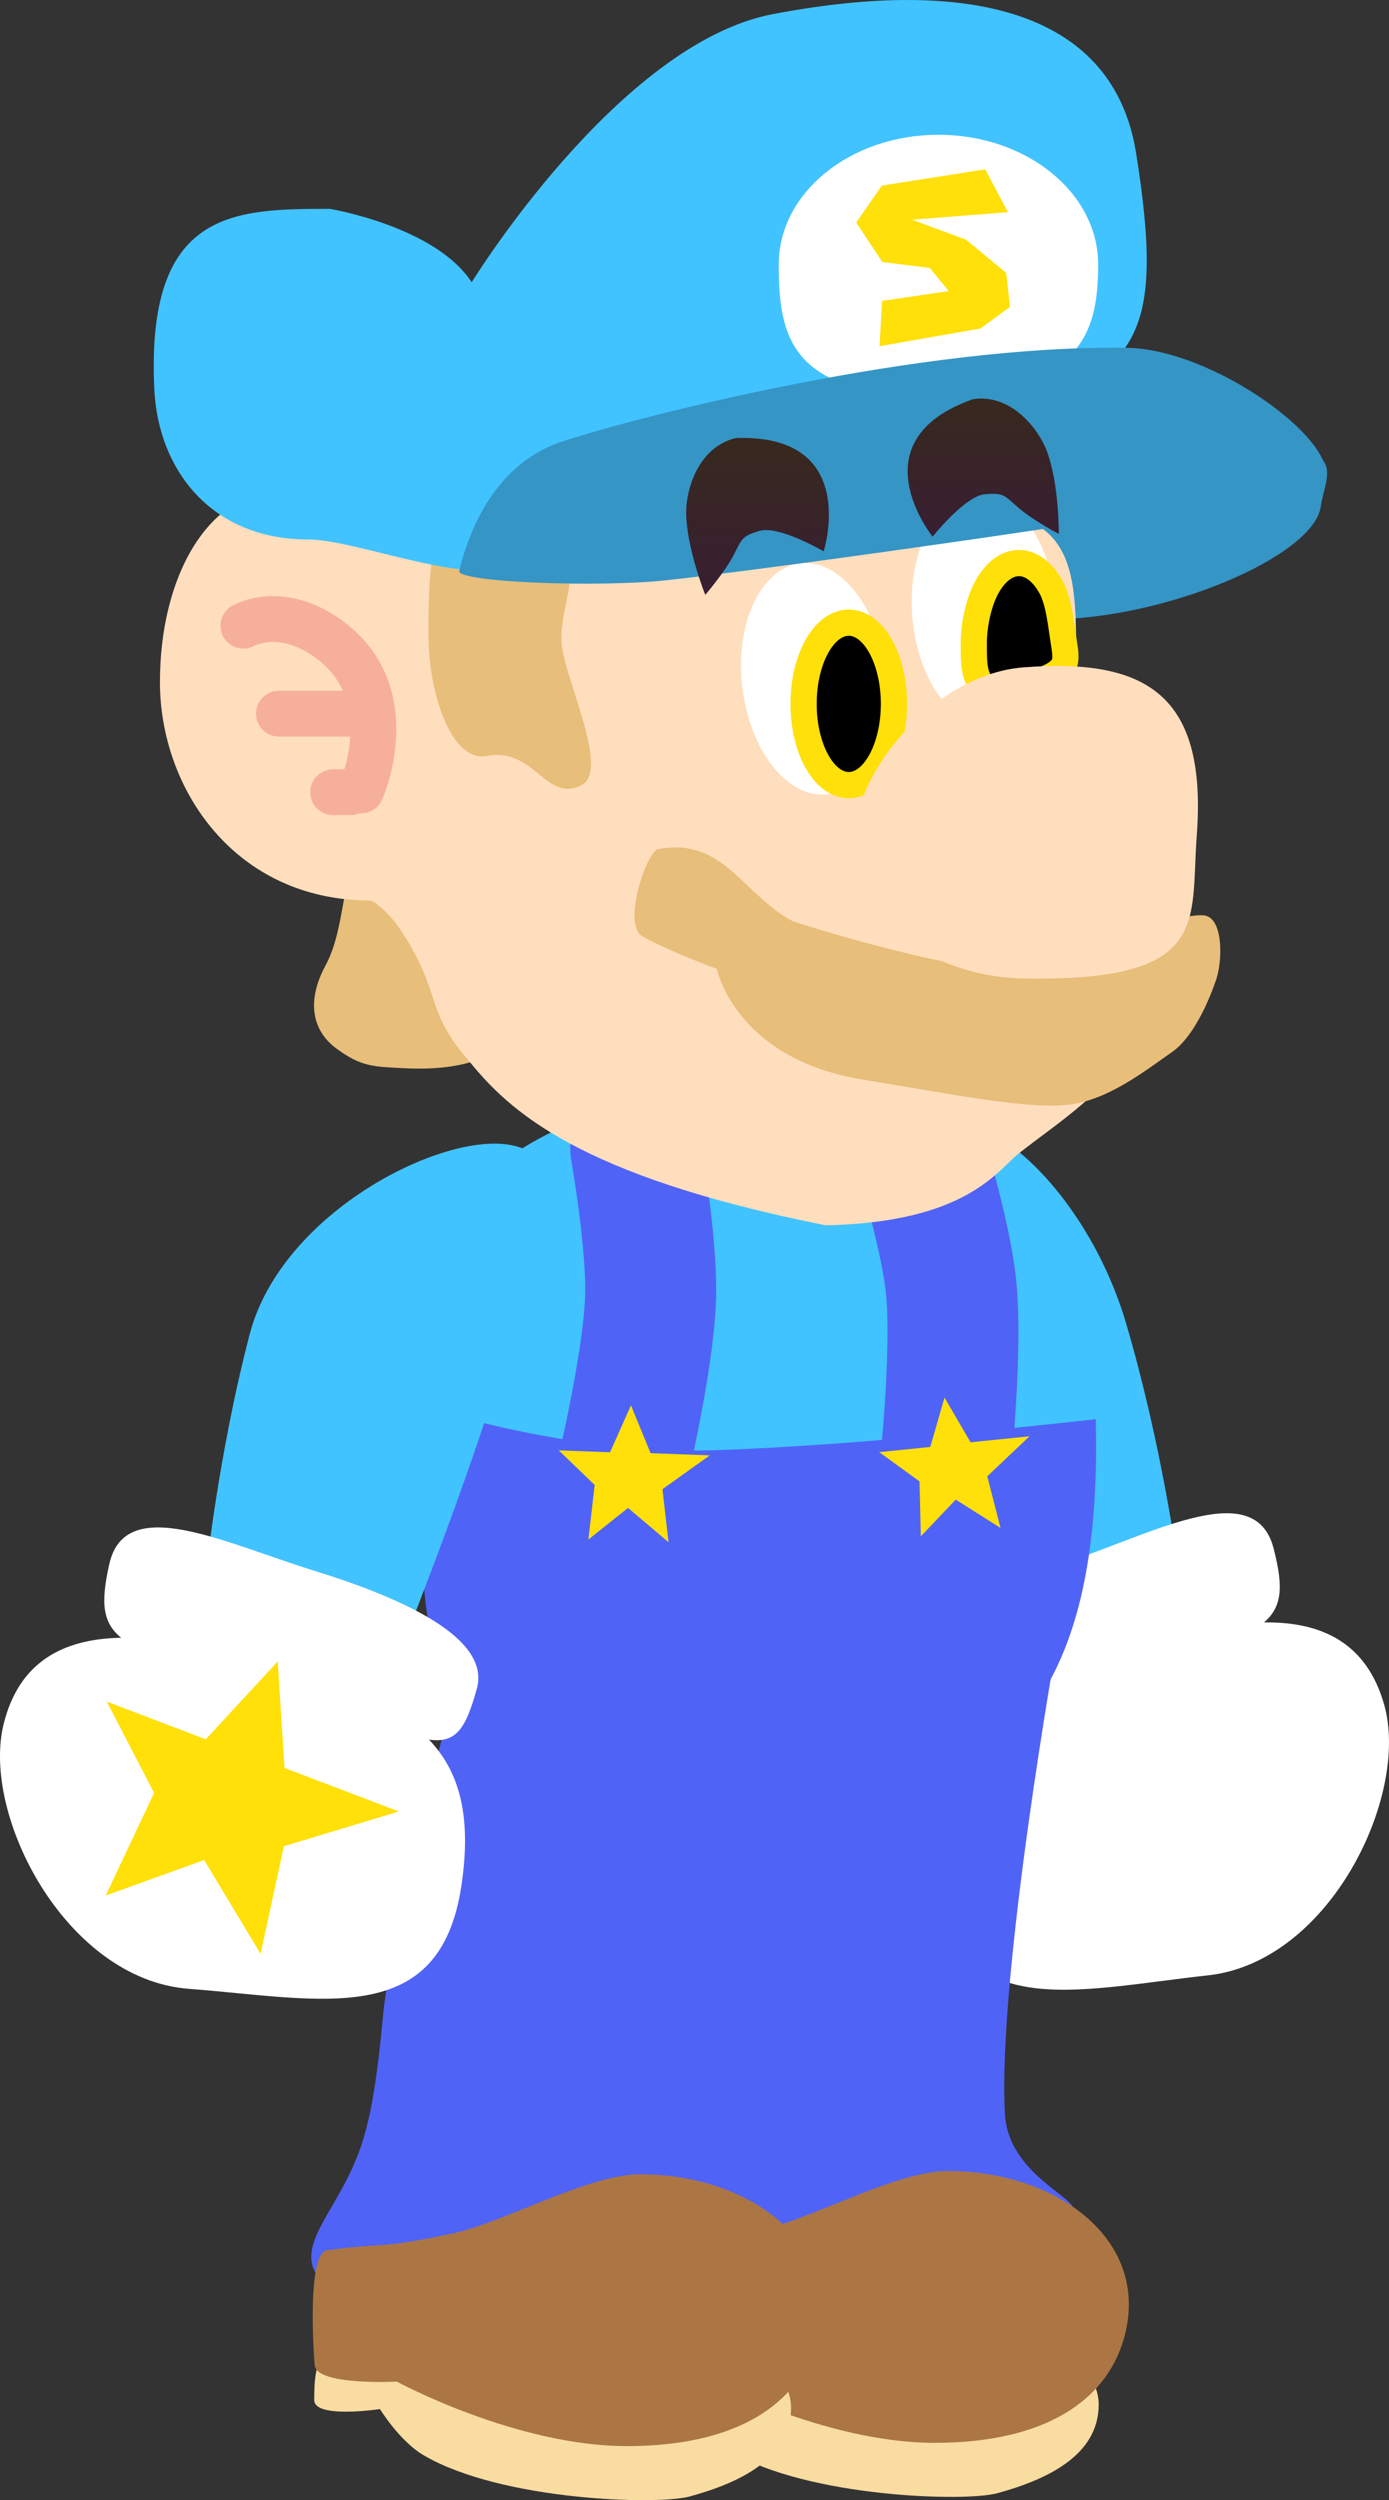 <svg version="1.1" xmlns="http://www.w3.org/2000/svg" xmlns:xlink="http://www.w3.org/1999/xlink" width="106.1" height="190.864" viewBox="0,0,106.1,190.864"><rect x="0" y="0" width="106.1" height="190.864" fill="#333333" stroke="none"/><defs><linearGradient x1="244.879" y1="118.595" x2="244.879" y2="130.576" gradientUnits="userSpaceOnUse" id="color-1"><stop offset="0" stop-color="#38291e"/><stop offset="1" stop-color="#381e32"/></linearGradient><linearGradient x1="262.121" y1="115.592" x2="262.121" y2="126.137" gradientUnits="userSpaceOnUse" id="color-2"><stop offset="0" stop-color="#38291e"/><stop offset="1" stop-color="#381e32"/></linearGradient></defs><g transform="translate(-187.016,-85.165)"><g data-paper-data="{&quot;isPaintingLayer&quot;:true}" fill-rule="nonzero" stroke-linejoin="miter" stroke-miterlimit="10" stroke-dasharray="" stroke-dashoffset="0" style="mix-blend-mode: normal"><g data-paper-data="{&quot;origPos&quot;:null,&quot;origRot&quot;:0}" stroke="none" stroke-width="0" stroke-linecap="butt"><g data-paper-data="{&quot;origPos&quot;:null,&quot;index&quot;:null,&quot;origRot&quot;:0}"><path d="M257.761,170.775c5.098,-1.507 12.506,6.057 15.265,15.392c2.759,9.335 3.988,18.62 3.988,18.62l-15.246,4.697c0,0 -6.101,-14.069 -8.32,-21.577c-2.759,-9.335 -0.784,-15.625 4.313,-17.132z" data-paper-data="{&quot;origRot&quot;:0,&quot;origPos&quot;:null}" fill="#41c3ff"/><g data-paper-data="{&quot;origPos&quot;:null}" fill="#ffffff"><path d="M270.047,212.171c8.872,-3.071 20.02,-6.379 22.705,3.147c1.948,6.91 -4.141,19.631 -13.475,20.649c-10.185,1.112 -19.088,3.733 -21.083,-7.2c-1.863,-10.209 2.98,-13.525 11.852,-16.596z" data-paper-data="{&quot;origRot&quot;:0,&quot;origPos&quot;:null}"/><path d="M268.697,204.364c6.853,-2.362 14.211,-6.394 15.604,-0.992c1.558,6.043 -0.346,6.307 -11.641,9.89c-12.866,4.082 -14.09,7.048 -16.12,0.508c-1.185,-3.819 5.303,-7.044 12.156,-9.406z" data-paper-data="{&quot;origRot&quot;:0,&quot;origPos&quot;:null}"/></g></g></g><g data-paper-data="{&quot;origPos&quot;:null}" stroke="none" stroke-width="0" stroke-linecap="butt"><path d="M263.776,246.529c0.25,4.562 5.411,6.35 5.25,7.375c-0.65,4.147 -2.62,7.069 -9.494,9.021c-8.515,2.418 -15.205,1.852 -22.839,-2.63c-5.199,-3.052 -0.628,-5.69 1.348,-11.386c0.709,-2.044 1.235,-4.717 1.735,-10.13c0.625,-6.768 5.517,-25.096 5.517,-25.096c0,0 7.332,-0.061 12.346,0.859c3.956,0.727 10.138,-4.138 10.138,-4.138c0,0 -4.578,25.578 -4,36.125z" data-paper-data="{&quot;origPos&quot;:null}" fill="#5063f7"/><path d="M270.941,268.726c0,3.898 -3.967,5.735 -7.726,6.77c-2.463,0.678 -14.41,0.328 -20.339,-3.144c-1.841,-1.078 -3.335,-3.525 -3.335,-3.525c0,0 -5.037,0.76 -5.022,-0.697c0.011,-1.156 -0.018,-3.126 1.103,-3.726c4.823,-2.583 16.248,-2.577 21.719,-2.577c7.511,0 13.6,3.089 13.6,6.9z" data-paper-data="{&quot;origPos&quot;:null}" fill="#f8dca0"/><path d="M272.826,263.829c-1.367,4.563 -5.934,7.825 -14.425,7.825c-8.491,0 -17.575,-4.925 -17.575,-4.925c0,0 -6.147,0.324 -6.272,-1.254c-0.257,-3.264 -0.316,-8.591 0.919,-8.765c4.561,-0.643 3.7,-0.025 9.665,-1.301c3.862,-0.826 10.314,-4.506 14.263,-4.506c8.491,0 15.675,5.412 13.425,12.925z" data-paper-data="{&quot;origPos&quot;:null}" fill="#ab7644"/></g><g data-paper-data="{&quot;origPos&quot;:null}" stroke="none" stroke-width="0" stroke-linecap="butt"><path d="M240.276,246.779c0.25,4.562 5.411,6.35 5.25,7.375c-0.65,4.147 -2.62,7.069 -9.494,9.021c-8.515,2.418 -15.205,1.852 -22.839,-2.63c-5.199,-3.052 -0.628,-5.69 1.348,-11.386c0.709,-2.044 1.235,-4.717 1.735,-10.13c0.625,-6.768 5.517,-25.096 5.517,-25.096c0,0 7.332,-0.061 12.346,0.859c3.956,0.727 10.638,4.362 10.638,4.362c0,0 -5.078,17.078 -4.5,27.625z" data-paper-data="{&quot;origPos&quot;:null}" fill="#5063f7"/><path d="M247.441,268.976c0,3.898 -3.967,5.735 -7.726,6.77c-2.463,0.678 -14.41,0.328 -20.339,-3.144c-1.841,-1.078 -3.335,-3.525 -3.335,-3.525c0,0 -5.037,0.76 -5.022,-0.697c0.011,-1.156 -0.018,-3.126 1.103,-3.726c4.823,-2.583 16.248,-2.577 21.719,-2.577c7.511,0 13.6,3.089 13.6,6.9z" data-paper-data="{&quot;origPos&quot;:null}" fill="#f8dca0"/><path d="M249.326,264.079c-1.367,4.563 -5.934,7.825 -14.425,7.825c-8.491,0 -17.575,-4.925 -17.575,-4.925c0,0 -6.147,0.324 -6.272,-1.254c-0.257,-3.264 -0.316,-8.591 0.919,-8.765c4.561,-0.643 3.7,-0.025 9.665,-1.301c3.862,-0.826 10.314,-4.506 14.263,-4.506c8.491,0 15.675,5.412 13.425,12.925z" data-paper-data="{&quot;origPos&quot;:null}" fill="#ab7644"/></g><g data-paper-data="{&quot;origPos&quot;:null}"><path d="M270.728,194.078c0.392,21.174 -7.362,30.413 -28.3,30.2c-21.936,-0.223 -23.2,-12.788 -23.2,-22.95c0,-11.024 -0.931,-20.05 7.571,-27.066c6.335,-5.228 13.215,-2.784 21.429,-2.784c15.188,0 22.116,1.845 22.5,22.6z" data-paper-data="{&quot;origPos&quot;:null}" fill="#5063f7" stroke="none" stroke-width="0" stroke-linecap="butt"/><path d="M270.978,193.478c0,0 -17.244,2 -29.4,2.4c-11.15,0.367 -22.4,-3.4 -22.4,-3.4c0,0 -0.986,-13.796 6.985,-19.16c5.215,-3.51 11.08,-4.659 18.615,-4.84c7.535,-0.181 15.729,2.139 19.522,5.212c8.96,7.259 6.678,19.788 6.678,19.788z" data-paper-data="{&quot;origPos&quot;:null}" fill="#41c3ff" stroke="none" stroke-width="0" stroke-linecap="butt"/><path d="M257.085,172.37c0,0 2.14,6.84 2.572,10.953c0.555,5.283 -0.58,15.208 -0.58,15.208" data-paper-data="{&quot;origPos&quot;:null,&quot;origRot&quot;:0}" fill="none" stroke="#5063f7" stroke-width="10" stroke-linecap="round"/><path d="M235.578,172.878c0,0 1.24,7.059 1.137,11.193c-0.132,5.31 -2.537,15.007 -2.537,15.007" data-paper-data="{&quot;origPos&quot;:null}" fill="none" stroke="#5063f7" stroke-width="10" stroke-linecap="round"/><path d="M231.961,202.692l0.479,-4.165l-2.742,-2.638l3.917,0.144l1.596,-3.582l1.501,3.652l4.52,0.166l-3.613,2.582l0.461,4.045l-3.091,-2.615z" data-paper-data="{&quot;origPos&quot;:null,&quot;origRot&quot;:0}" fill="#ffe008" stroke="none" stroke-width="NaN" stroke-linecap="butt"/><path d="M257.354,202.45l-0.099,-4.192l-3.079,-2.235l3.899,-0.396l1.089,-3.767l1.989,3.411l4.5,-0.457l-3.224,3.054l1.013,3.943l-3.421,-2.165z" data-paper-data="{&quot;origPos&quot;:null,&quot;origRot&quot;:0}" fill="#ffe008" stroke="none" stroke-width="NaN" stroke-linecap="butt"/></g><g data-paper-data="{&quot;origPos&quot;:null}" stroke="none" stroke-linecap="butt"><g data-paper-data="{&quot;origPos&quot;:null}" stroke-width="0"><path d="M225.714,188.139c-1.981,7.574 -7.635,21.829 -7.635,21.829l-15.387,-4.213c0,0 0.935,-9.32 3.398,-18.737c2.463,-9.417 15.129,-15.711 20.271,-14.366c5.143,1.345 1.815,6.07 -0.648,15.487z" data-paper-data="{&quot;origRot&quot;:0,&quot;origPos&quot;:null}" fill="#41c3ff"/><g data-paper-data="{&quot;origPos&quot;:null}" fill="#ffffff"><path d="M222.26,229.129c-1.649,10.991 -10.63,8.652 -20.845,7.862c-9.361,-0.723 -15.849,-13.245 -14.12,-20.214c2.383,-9.606 13.63,-6.652 22.595,-3.862c8.965,2.789 13.91,5.951 12.37,16.214z" data-paper-data="{&quot;origRot&quot;:0,&quot;origPos&quot;:null}"/><path d="M223.44,214.086c-1.822,6.601 -3.139,3.675 -16.128,0.002c-11.402,-3.225 -13.314,-3.428 -11.947,-9.517c1.221,-5.443 8.703,-1.646 15.628,0.498c6.924,2.144 13.512,5.163 12.447,9.017z" data-paper-data="{&quot;origRot&quot;:0,&quot;origPos&quot;:null}"/></g></g><path d="M195.091,229.872l3.696,-7.829l-3.615,-6.976l7.564,2.878l5.496,-5.947l0.516,8.137l8.73,3.32l-8.777,2.654l-1.779,8.216l-4.312,-7.163z" data-paper-data="{&quot;origPos&quot;:null,&quot;origRot&quot;:0}" fill="#ffe008" stroke-width="NaN"/></g><g data-paper-data="{&quot;origPos&quot;:null}"><path d="M287.9,123.854c-0.568,3.793 -11.89,8.6 -20.8,8.6c-7.18,0 -5.4,-6.755 -5.4,-10.4c0,-3.645 14.07,-2.85 21.25,-2.85c7.18,0 5.318,2.195 4.95,4.65z" data-paper-data="{&quot;origPos&quot;:null}" fill="#3595c5" stroke="none" stroke-width="0" stroke-linecap="butt"/><path d="M212.743,165.236c-1.883,-1.368 -2.342,-3.637 -0.855,-6.376c1.726,-3.177 1.081,-8.218 2.964,-6.85c0,0 7.233,1.022 7.791,3.915c0,0 3.051,8.357 1.801,9.693c0,0 -1.782,1.322 -6.427,1.102c-2.517,-0.119 -3.391,-0.117 -5.274,-1.485z" data-paper-data="{&quot;origRot&quot;:0,&quot;origPos&quot;:null}" fill="#e7be7a" stroke="none" stroke-width="0" stroke-linecap="butt"/><path d="M219.483,126.137c4.314,1.007 37.243,-2.168 43.037,-1.846c8.572,0.476 6.202,8.214 6.807,16.777c0.696,9.846 7.563,14.33 4.114,23.579c-1.33,3.566 -5.571,6.182 -8.561,8.537c-1.696,1.336 -4.012,5.301 -14.801,5.522c-18.916,-3.77 -24.183,-8.724 -27.361,-12.697c-3.287,-3.792 -1.917,-5.032 -5.092,-9.839c-0.973,-1.474 -2.127,-2.26 -2.322,-2.26c-10.37,0 -16.071,-8.566 -16.071,-16.667c0,-8.1 3.701,-14.667 9.5,-14.667c5.799,0 9.25,3.209 10.75,3.56z" data-paper-data="{&quot;origPos&quot;:null}" fill="#ffdebd" stroke="none" stroke-width="0" stroke-linecap="butt"/><path d="M267.666,131.344c0.352,4.889 -1.818,9.029 -4.848,9.247c-3.03,0.218 -5.771,-3.568 -6.124,-8.457c-0.352,-4.889 1.818,-9.029 4.848,-9.247c3.03,-0.218 5.771,3.568 6.124,8.457z" data-paper-data="{&quot;origPos&quot;:null,&quot;origRot&quot;:0}" fill="#ffffff" stroke="none" stroke-width="0" stroke-linecap="butt"/><path d="M229.893,133.961c0,2.608 3.858,10.024 1.512,11.164c-2.729,1.327 -3.544,-2.934 -7.198,-2.25c-2.714,0.508 -4.457,-4.782 -4.457,-9.2c0,-4.418 -0.017,-8.698 2.743,-8.8c11.619,-0.429 7.4,4.667 7.4,9.086z" data-paper-data="{&quot;origPos&quot;:null}" fill="#e7be7a" stroke="none" stroke-width="0" stroke-linecap="butt"/><path d="M254.643,136.348c0.571,4.868 -1.412,9.101 -4.429,9.455c-3.017,0.354 -5.925,-3.306 -6.496,-8.174c-0.571,-4.868 1.412,-9.101 4.429,-9.455c3.017,-0.354 5.925,3.306 6.496,8.174z" data-paper-data="{&quot;origPos&quot;:null,&quot;origRot&quot;:0}" fill="#ffffff" stroke="none" stroke-width="0" stroke-linecap="butt"/><path d="M251.85,132.7c0.952,0 1.814,0.695 2.439,1.817c0.624,1.122 1.011,2.672 1.011,4.383c0,1.711 -0.387,3.261 -1.011,4.383c-0.625,1.122 -1.487,1.817 -2.439,1.817c-0.952,0 -1.814,-0.695 -2.439,-1.817c-0.624,-1.122 -1.011,-2.672 -1.011,-4.383c0,-1.711 0.387,-3.261 1.011,-4.383c0.625,-1.122 1.487,-1.817 2.439,-1.817z" data-paper-data="{&quot;origPos&quot;:null}" fill="#000000" stroke="#ffe008" stroke-width="2" stroke-linecap="butt"/><path d="M264.85,128.15c0.952,0 1.814,0.695 2.439,1.817c0.624,1.122 0.775,2.904 1.011,4.383c0.083,0.539 0.233,1.323 -0.15,1.8c-0.483,0.577 -1.281,0.853 -2,1.1c-1.256,0.26 -2.748,1.037 -3.85,0.4c-0.966,-0.58 -0.89,-2.138 -0.9,-3.3c-0.013,-1.501 0.387,-3.261 1.011,-4.383c0.625,-1.122 1.487,-1.817 2.439,-1.817z" data-paper-data="{&quot;origPos&quot;:null}" fill="#000000" stroke="#ffe008" stroke-width="2" stroke-linecap="round"/><path d="M273.793,96.829c2.396,14.945 -0.492,15.794 -8.522,20.579c-11.7,6.971 -27.004,5.56 -39.501,10.973c-3.281,1.421 -11.645,-2.032 -15.221,-2.032c-7.314,0 -11.441,-5.227 -11.743,-11.453c-0.667,-13.733 6.096,-13.787 13.41,-13.787c0,0 8.049,1.334 10.83,5.605c0,0 11.198,-18.219 23.002,-20.47c15.195,-2.897 26.024,-0.147 27.745,10.585z" data-paper-data="{&quot;origPos&quot;:null}" fill="#41c3ff" stroke="none" stroke-width="0" stroke-linecap="butt"/><path d="M270.9,105.354c0,5.468 -1.463,9.581 -12.2,9.9c-11.335,0.337 -12.2,-4.432 -12.2,-9.9c0,-5.468 5.462,-9.9 12.2,-9.9c6.738,0 12.2,4.432 12.2,9.9z" data-paper-data="{&quot;origPos&quot;:null}" fill="#ffffff" stroke="none" stroke-width="0" stroke-linecap="butt"/><path d="M288.3,121.754c-0.2,0.858 -39.343,6.5 -50.3,7.7c-5.325,0.583 -16.1,0.158 -15.9,-0.7c0.739,-3.174 2.805,-8.245 7.9,-9.9c6.157,-2 27.295,-7.38 43.102,-7.138c6.462,0.099 15.937,6.865 15.198,10.038z" data-paper-data="{&quot;origPos&quot;:null}" fill="#3595c5" stroke="none" stroke-width="0" stroke-linecap="butt"/><path d="M254.203,111.594l0.188,-3.459l5.097,-0.745l-1.451,-1.77l-3.626,-0.454l-1.993,-3.014l1.956,-2.819l7.9,-1.24l1.733,3.271l-7.325,0.572l4.132,1.53l3.064,2.539l0.289,2.587l-2.249,1.648z" data-paper-data="{&quot;origPos&quot;:null,&quot;origRot&quot;:0}" fill="#ffe008" stroke="none" stroke-width="0" stroke-linecap="butt"/><path d="M268.23,169.54c-3.217,0.202 -7.846,-0.725 -15.349,-1.964c-9.728,-1.606 -11.109,-8.446 -11.109,-8.446c0,0 -3.646,-1.332 -5.675,-2.475c-1.588,-0.894 0.326,-6.499 1.18,-6.663c4.974,-0.951 6.456,3.432 10.278,5.496c0,0 12.782,4.208 18.753,3.867c0,0 9.639,-4.511 12.626,-4.313c1.482,0.098 1.491,3.203 1.024,4.771c0,0 -1.296,4.2 -3.421,5.672c-2.125,1.472 -5.09,3.852 -8.307,4.054z" data-paper-data="{&quot;origPos&quot;:null}" fill="#e7be7a" stroke="none" stroke-width="0" stroke-linecap="butt"/><path d="M278.43,148.989c-0.5,6.618 1.127,11.125 -13.25,10.875c-6.626,-0.115 -13,-4.257 -13,-10.125c0,-5.868 6.393,-13.11 13,-13.625c9.627,-0.75 14.05,2.287 13.25,12.875z" data-paper-data="{&quot;origPos&quot;:null}" fill="#ffdebd" stroke="none" stroke-width="0" stroke-linecap="butt"/><g data-paper-data="{&quot;origPos&quot;:null}" fill="none" stroke="#f6b09a" stroke-width="3.5" stroke-linecap="round"><path d="M205.607,132.932c0,0 2.963,-1.73 6.755,1.199c5.438,4.201 2.245,11.372 2.245,11.372" data-paper-data="{&quot;origPos&quot;:null}"/><path d="M214.321,139.646h-6" data-paper-data="{&quot;origPos&quot;:null}"/><path d="M212.464,145.646h1.286" data-paper-data="{&quot;origPos&quot;:null}"/></g><path d="M245.013,125.701c-1.376,0.41 -1.311,0.605 -1.978,1.875c-0.689,1.311 -2.147,3 -2.147,3c0,0 -1.458,-3.627 -1.458,-6.319c0,-1.828 0.993,-5.014 3.811,-5.653c9.531,-0.321 6.694,8.651 6.694,8.651c0,0 -3.477,-2.023 -4.922,-1.553z" data-paper-data="{&quot;origPos&quot;:null}" fill="url(#color-1)" stroke="none" stroke-width="0" stroke-linecap="butt"/><path d="M262.273,122.895c-1.516,0.089 -4.016,3.241 -4.016,3.241c0,0 -5.915,-7.319 3.077,-10.497c2.857,-0.433 4.944,2.171 5.611,3.874c0.982,2.507 0.948,6.416 0.948,6.416c0,0 -1.973,-1.04 -3.093,-2.01c-1.085,-0.94 -1.096,-1.144 -2.526,-1.025z" data-paper-data="{&quot;origPos&quot;:null,&quot;index&quot;:null,&quot;origRot&quot;:0}" fill="url(#color-2)" stroke="none" stroke-width="0" stroke-linecap="butt"/></g></g></g></svg>